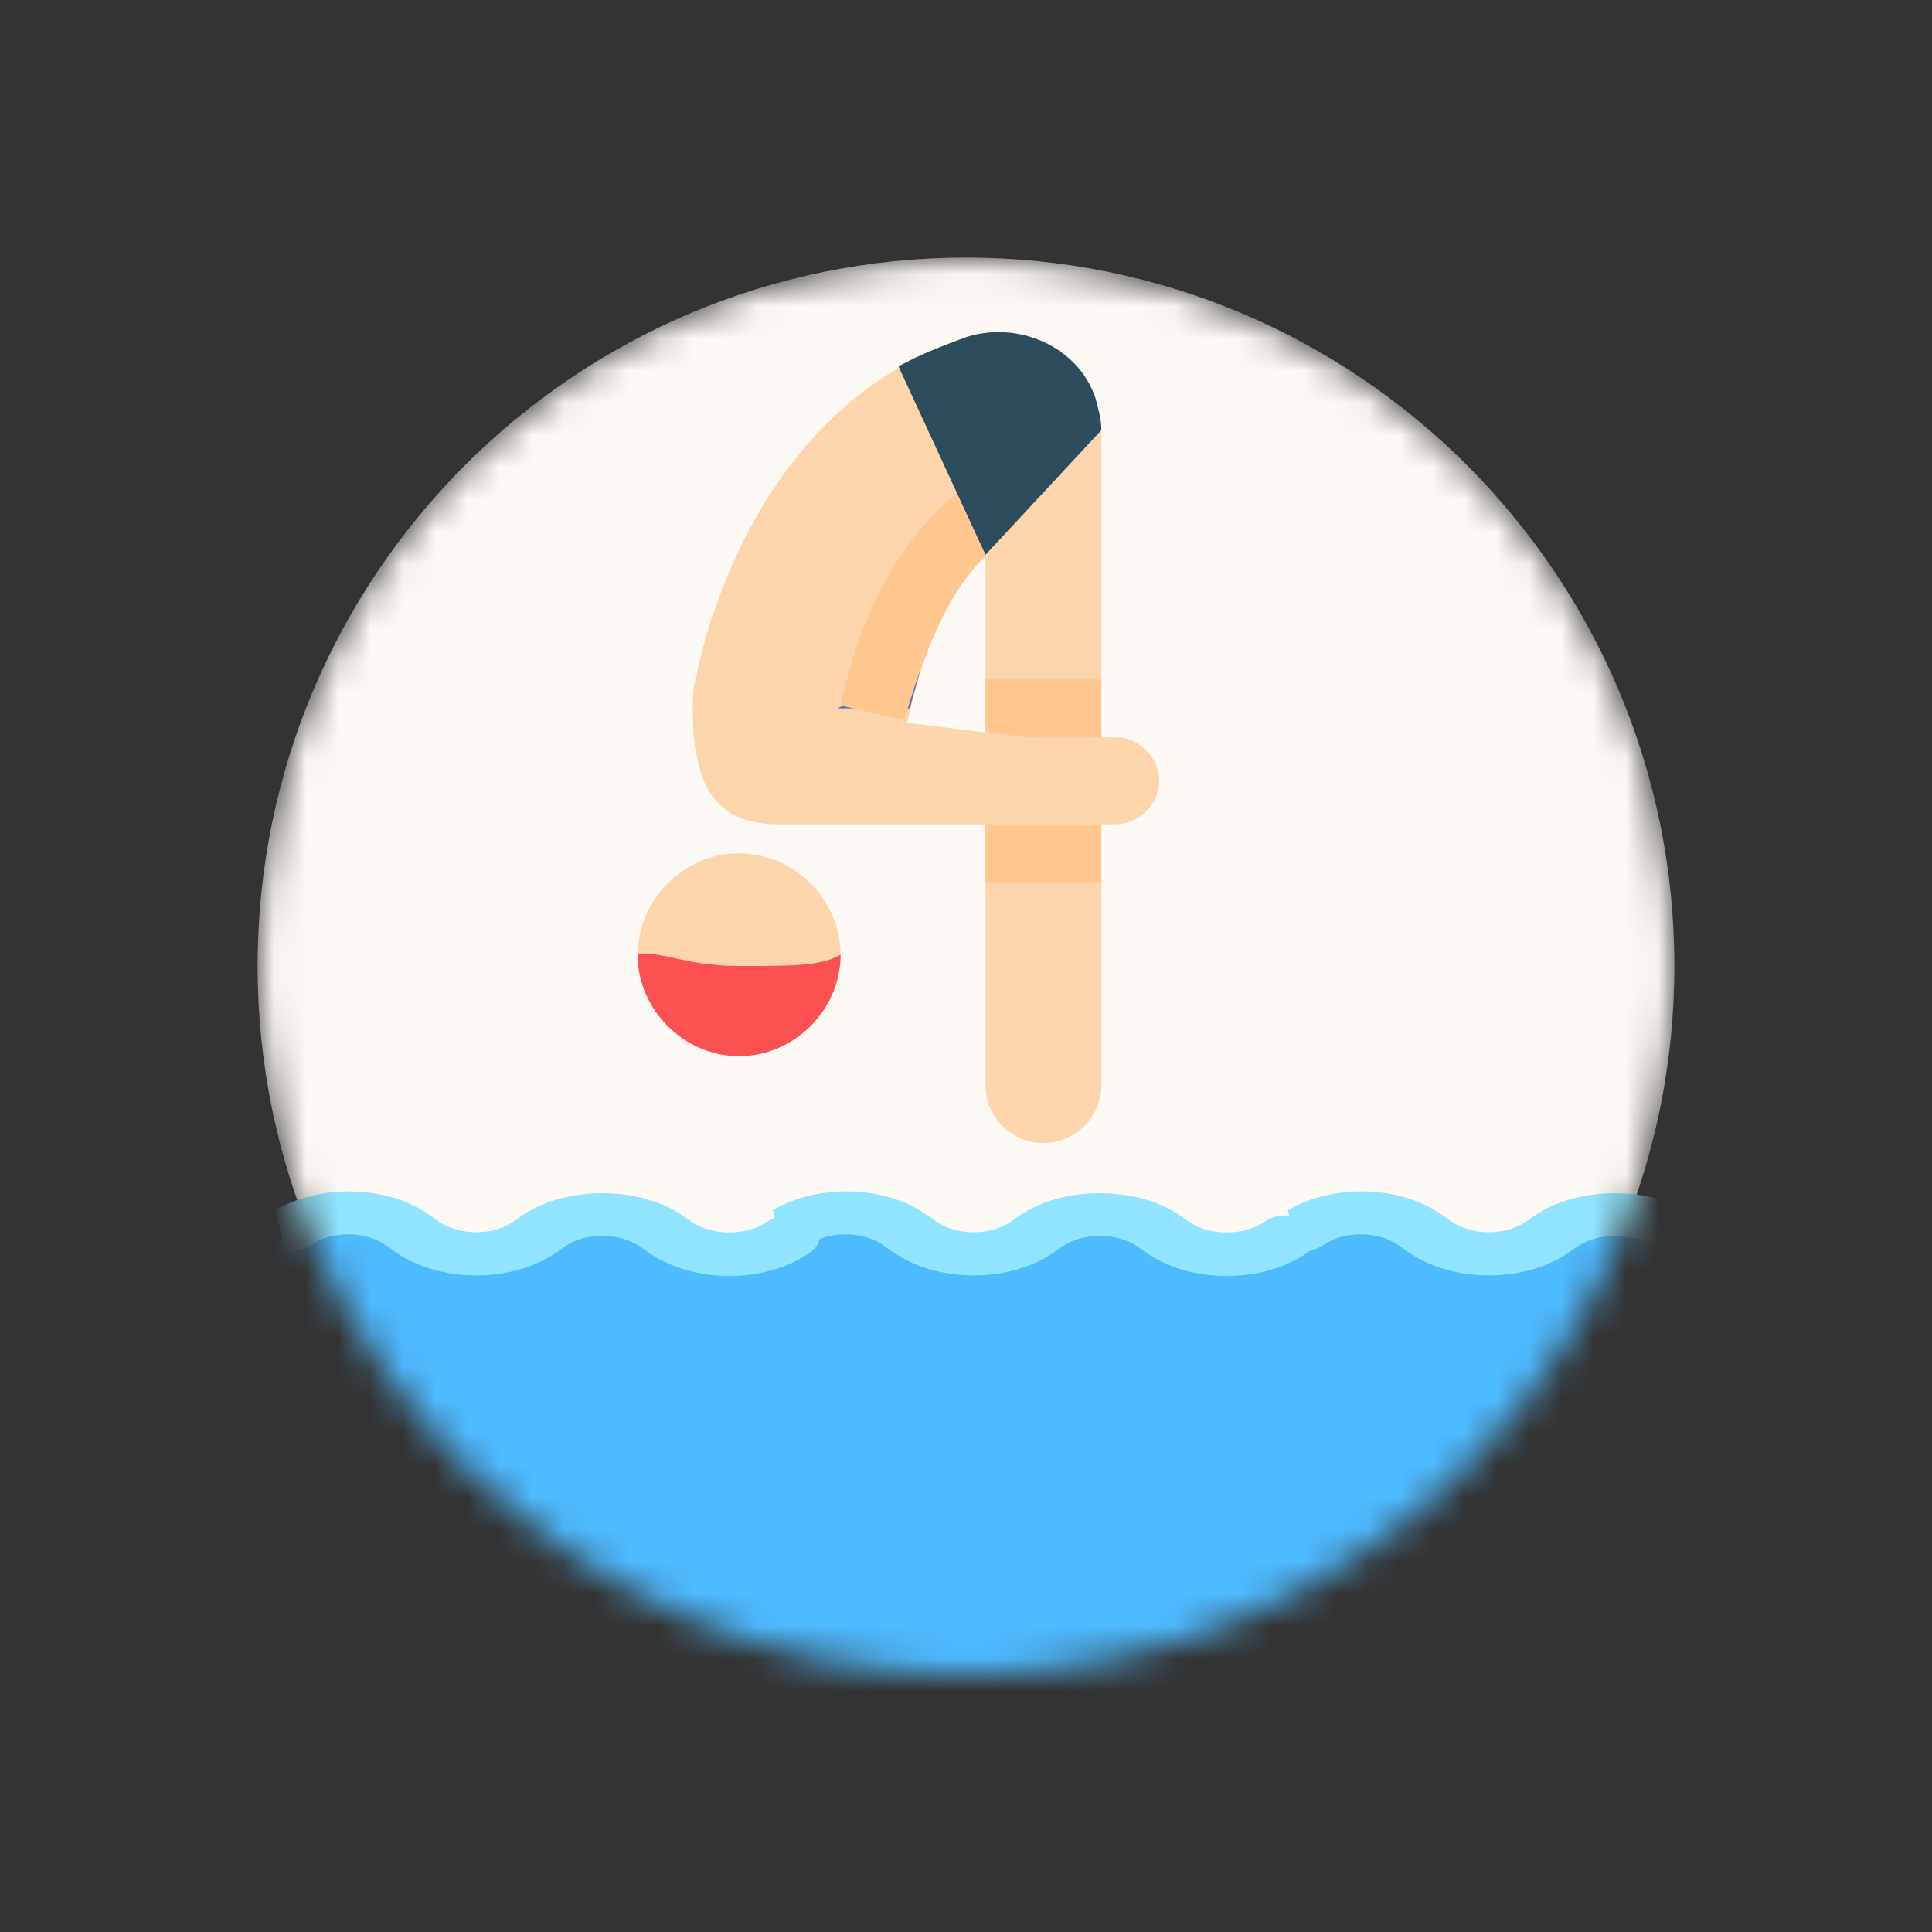 <svg width="60" height="60" viewBox="0 0 60 60" fill="none" xmlns="http://www.w3.org/2000/svg">
<rect x="0" y="0" width="60" height="60" fill="#333333" stroke="none"/>
<g clip-path="url(#clip0_845_79052)">
<mask id="mask0_845_79052" style="mask-type:alpha" maskUnits="userSpaceOnUse" x="8" y="8" width="44" height="44">
<path fill-rule="evenodd" clip-rule="evenodd" d="M52 30C52 42.15 42.15 52 30 52C17.85 52 8 42.15 8 30C8 17.85 17.85 8 30 8C42.15 8 52 17.85 52 30" fill="#4EBAFF"/>
</mask>
<g mask="url(#mask0_845_79052)">
<path fill-rule="evenodd" clip-rule="evenodd" d="M52 30C52 42.15 42.15 52 30 52C17.85 52 8 42.15 8 30C8 17.85 17.85 8 30 8C42.15 8 52 17.85 52 30" fill="#FCF8F3"/>
<rect x="7" y="38.7" width="44" height="17" fill="#4EBAFF"/>
<path fill-rule="evenodd" clip-rule="evenodd" d="M23.824 38.942C23.196 39.386 22.102 39.386 21.472 38.942L21.226 38.769C19.88 37.819 17.534 37.819 16.188 38.769L15.965 38.926C15.317 39.383 14.261 39.383 13.613 38.926L13.331 38.727C12.021 37.803 9.949 37.765 8.551 38.583C8.648 39.011 8.757 39.435 8.879 39.854C9.15 39.872 9.429 39.822 9.637 39.675C10.286 39.218 11.34 39.218 11.988 39.675L12.271 39.875C13.66 40.854 15.92 40.854 17.309 39.875L17.533 39.717C18.16 39.273 19.255 39.273 19.884 39.717L20.13 39.89C20.802 40.364 21.696 40.627 22.648 40.627C23.6 40.627 24.494 40.366 25.168 39.89C25.54 39.628 25.54 39.204 25.168 38.942C24.797 38.68 24.194 38.68 23.824 38.942" fill="#4EBAFF"/>
<path fill-rule="evenodd" clip-rule="evenodd" d="M39.273 38.942C38.645 39.386 37.551 39.386 36.921 38.942L36.675 38.769C35.329 37.819 32.983 37.819 31.637 38.769L31.414 38.926C30.766 39.383 29.71 39.383 29.062 38.926L28.78 38.727C27.47 37.803 25.398 37.765 24 38.583C24.097 39.011 24.206 39.435 24.328 39.854C24.599 39.872 24.878 39.822 25.086 39.675C25.735 39.218 26.789 39.218 27.437 39.675L27.72 39.875C29.109 40.854 31.369 40.854 32.758 39.875L32.982 39.717C33.609 39.273 34.704 39.273 35.333 39.717L35.579 39.89C36.251 40.364 37.145 40.627 38.097 40.627C39.049 40.627 39.943 40.366 40.617 39.89C40.989 39.628 40.989 39.204 40.617 38.942C40.246 38.68 39.643 38.68 39.273 38.942" fill="#4EBAFF"/>
<path fill-rule="evenodd" clip-rule="evenodd" d="M55.273 38.942C54.645 39.386 53.551 39.386 52.921 38.942L52.675 38.769C51.329 37.819 48.983 37.819 47.637 38.769L47.414 38.926C46.766 39.383 45.71 39.383 45.062 38.926L44.78 38.727C43.47 37.803 41.398 37.765 40 38.583C40.097 39.011 40.206 39.435 40.328 39.854C40.599 39.872 40.878 39.822 41.086 39.675C41.735 39.218 42.789 39.218 43.437 39.675L43.72 39.875C45.109 40.854 47.369 40.854 48.758 39.875L48.982 39.717C49.609 39.273 50.704 39.273 51.333 39.717L51.579 39.89C52.251 40.364 53.145 40.627 54.097 40.627C55.049 40.627 55.943 40.366 56.617 39.89C56.989 39.628 56.989 39.204 56.617 38.942C56.246 38.68 55.643 38.68 55.273 38.942" fill="#4EBAFF"/>
<path fill-rule="evenodd" clip-rule="evenodd" d="M23.824 37.942C23.196 38.386 22.102 38.386 21.472 37.942L21.226 37.769C19.88 36.819 17.534 36.819 16.188 37.769L15.965 37.926C15.317 38.383 14.261 38.383 13.613 37.926L13.331 37.727C12.021 36.803 9.949 36.765 8.551 37.583C8.648 38.011 8.757 38.435 8.879 38.854C9.15 38.872 9.429 38.822 9.637 38.675C10.286 38.218 11.34 38.218 11.988 38.675L12.271 38.875C13.66 39.854 15.92 39.854 17.309 38.875L17.533 38.717C18.16 38.273 19.255 38.273 19.884 38.717L20.13 38.89C20.802 39.364 21.696 39.627 22.648 39.627C23.6 39.627 24.494 39.366 25.168 38.89C25.54 38.628 25.54 38.204 25.168 37.942C24.797 37.68 24.194 37.68 23.824 37.942" fill="#90E4FF"/>
<path fill-rule="evenodd" clip-rule="evenodd" d="M39.273 37.942C38.645 38.386 37.551 38.386 36.921 37.942L36.675 37.769C35.329 36.819 32.983 36.819 31.637 37.769L31.414 37.926C30.766 38.383 29.71 38.383 29.062 37.926L28.78 37.727C27.47 36.803 25.398 36.765 24 37.583C24.097 38.011 24.206 38.435 24.328 38.854C24.599 38.872 24.878 38.822 25.086 38.675C25.735 38.218 26.789 38.218 27.437 38.675L27.72 38.875C29.109 39.854 31.369 39.854 32.758 38.875L32.982 38.717C33.609 38.273 34.704 38.273 35.333 38.717L35.579 38.89C36.251 39.364 37.145 39.627 38.097 39.627C39.049 39.627 39.943 39.366 40.617 38.89C40.989 38.628 40.989 38.204 40.617 37.942C40.246 37.68 39.643 37.68 39.273 37.942" fill="#90E4FF"/>
<path fill-rule="evenodd" clip-rule="evenodd" d="M55.273 37.942C54.645 38.386 53.551 38.386 52.921 37.942L52.675 37.769C51.329 36.819 48.983 36.819 47.637 37.769L47.414 37.926C46.766 38.383 45.71 38.383 45.062 37.926L44.78 37.727C43.47 36.803 41.398 36.765 40 37.583C40.097 38.011 40.206 38.435 40.328 38.854C40.599 38.872 40.878 38.822 41.086 38.675C41.735 38.218 42.789 38.218 43.437 38.675L43.72 38.875C45.109 39.854 47.369 39.854 48.758 38.875L48.982 38.717C49.609 38.273 50.704 38.273 51.333 38.717L51.579 38.89C52.251 39.364 53.145 39.627 54.097 39.627C55.049 39.627 55.943 39.366 56.617 38.89C56.989 38.628 56.989 38.204 56.617 37.942C56.246 37.68 55.643 37.68 55.273 37.942" fill="#90E4FF"/>
<path d="M34.653 22.9H31.863L28.174 22.45C28.624 20.38 29.614 17.231 32.044 16.421C33.303 15.971 34.203 14.711 34.203 13.361C34.203 13.001 34.113 12.731 34.023 12.371C33.483 10.751 31.593 9.941 29.974 10.481C23.044 12.821 21.694 20.74 21.604 21.1C21.514 21.37 21.514 21.73 21.514 22C21.514 24.7 22.414 25.6 24.214 25.6H34.653C35.373 25.6 36.003 24.97 36.003 24.25C36.003 23.53 35.373 22.9 34.653 22.9ZM19.804 29.65C19.804 31.36 21.244 32.8 22.954 32.8C24.664 32.8 26.104 31.36 26.104 29.65C26.104 27.94 24.664 26.5 22.954 26.5C21.244 26.5 19.804 27.94 19.804 29.65Z" fill="#FDD5AD"/>
<path d="M19.804 29.65C19.804 31.36 21.244 32.8 22.954 32.8C24.664 32.8 26.104 31.36 26.104 29.65C25.5 30 24.664 30.001 22.954 30.001C21.244 30.001 20.5 29.501 19.804 29.65Z" fill="#FD5050"/>
<path d="M32.403 12.102C31.413 12.102 30.604 12.912 30.604 13.901V33.7C30.604 34.69 31.413 35.5 32.403 35.5C33.393 35.5 34.203 34.69 34.203 33.7V13.451C34.203 12.462 33.393 12.102 32.403 12.102Z" fill="#FDD5AD"/>
<path d="M28.264 22H26.014L28.623 20.561C28.534 21.101 28.354 21.55 28.264 22Z" fill="#606FC4"/>
<path d="M34.203 13.361C34.203 13.001 34.113 12.731 34.023 12.371C33.483 10.751 31.594 9.941 29.974 10.481C29.254 10.751 28.534 11.021 27.904 11.381L30.604 17.231L34.203 13.361C34.203 13.451 34.203 13.451 34.203 13.361Z" fill="#2D4C5C"/>
<path d="M30.604 25.6H34.203V27.4H30.604V25.6ZM30.604 21.101V22.72L31.864 22.9H34.203V21.101H30.604ZM30.604 17.231L29.704 15.341C28.354 16.421 26.824 18.491 26.104 21.91L28.084 22.36C28.534 20.831 29.254 18.581 30.604 17.231Z" fill="#FFC78F"/>
</g>
</g>
<defs>
<clipPath id="clip0_845_79052">
<rect width="60" height="60" fill="white"/>
</clipPath>
</defs>
</svg>
